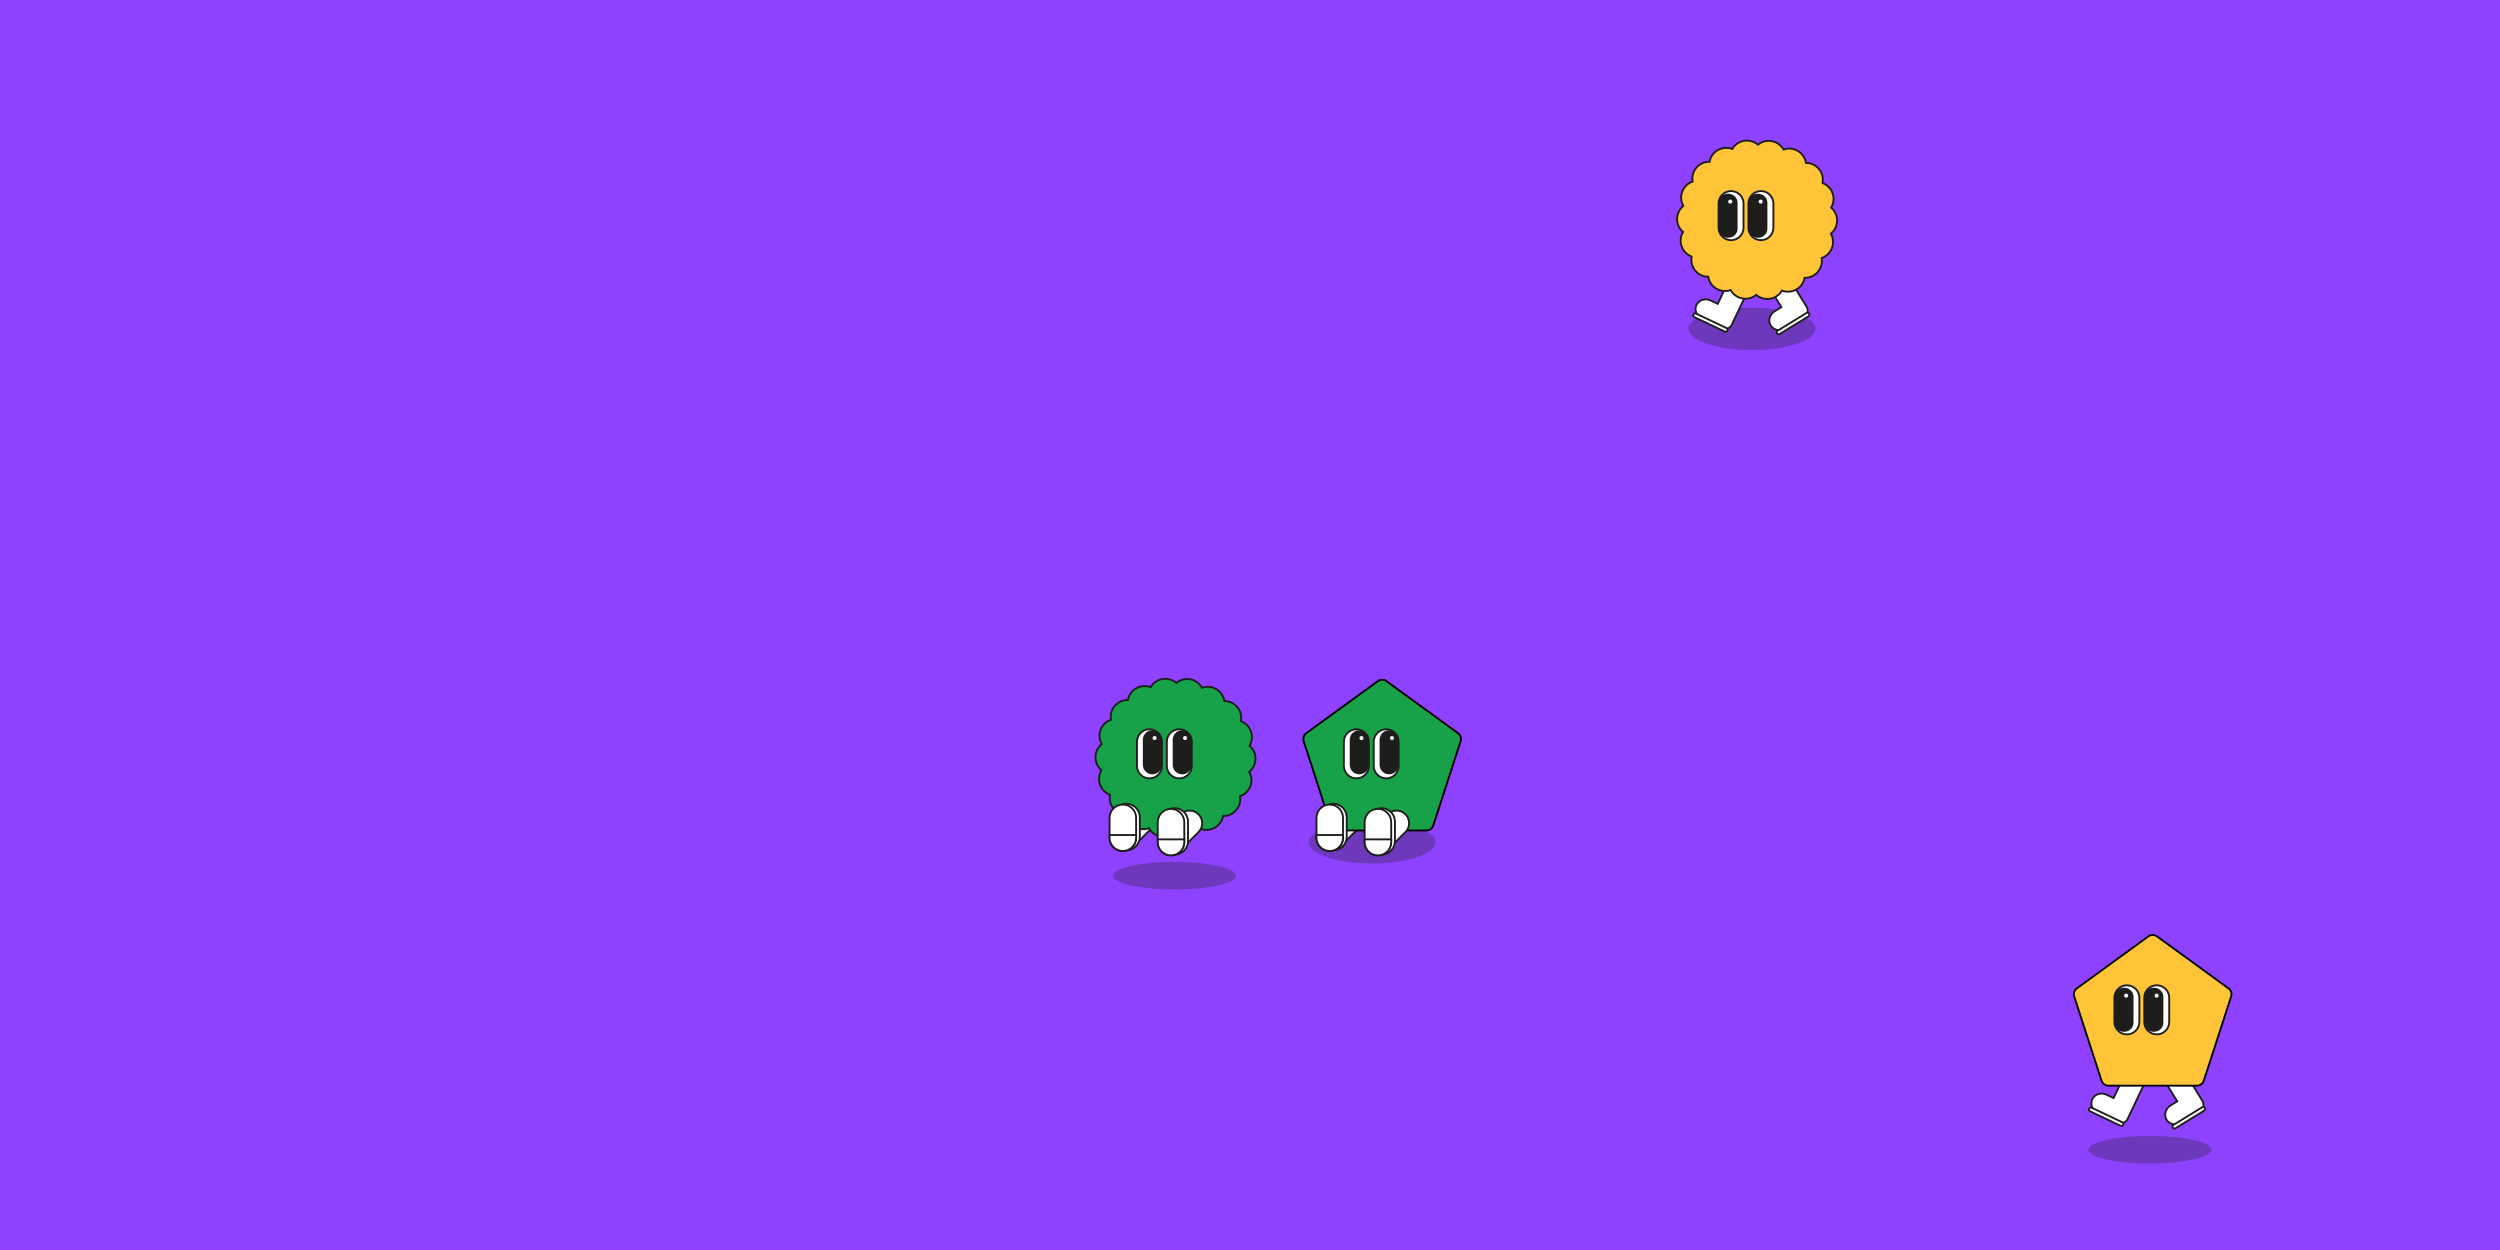 <svg width="100%" height="100%" viewBox="0 0 1440 720" fill="none" xmlns="http://www.w3.org/2000/svg">
<rect x="0" y="0" width="1440" height="720" fill="#333333" stroke="none"/>
<rect width="780" height="770" fill="#8E41FF"/>
<rect width="1440" height="770" fill="#8E41FF"/>
<ellipse opacity="0.3" cx="676.483" cy="504.398" rx="35.448" ry="7.958" fill="#222222"/>
<path d="M666.005 474.408C668.843 471.57 668.843 466.968 666.005 464.13C663.167 461.292 658.565 461.292 655.727 464.13L644.582 475.275C641.744 478.113 641.744 482.715 644.582 485.553C647.42 488.391 652.022 488.391 654.861 485.553L666.005 474.408Z" fill="white" stroke="#1D1D1B" stroke-width="1.085" stroke-miterlimit="10"/>
<path d="M719.57 444.58C719.57 444.58 719.634 444.535 719.67 444.507C723.821 441.024 724.36 434.844 720.877 430.703C720.53 430.282 720.146 429.917 719.744 429.569C719.762 429.533 719.789 429.505 719.808 429.469C722.514 424.779 720.905 418.791 716.224 416.085C715.749 415.81 715.264 415.591 714.77 415.408C714.77 415.372 714.789 415.326 714.798 415.289C715.739 409.96 712.174 404.877 706.844 403.935C706.305 403.843 705.775 403.807 705.244 403.798C705.244 403.761 705.244 403.716 705.226 403.679C704.284 398.349 699.201 394.793 693.872 395.725C693.332 395.817 692.82 395.963 692.327 396.146C692.308 396.109 692.29 396.073 692.272 396.036C689.566 391.346 683.569 389.746 678.888 392.453C678.413 392.727 677.983 393.038 677.581 393.376C677.553 393.348 677.526 393.321 677.489 393.294C673.339 389.81 667.159 390.359 663.685 394.5C663.337 394.921 663.036 395.36 662.77 395.817C662.734 395.799 662.697 395.78 662.661 395.771C657.578 393.924 651.946 396.539 650.1 401.631C649.917 402.143 649.789 402.664 649.688 403.176C649.652 403.176 649.606 403.176 649.569 403.176C644.157 403.176 639.769 407.564 639.769 412.976C639.769 413.525 639.824 414.055 639.906 414.576C639.87 414.585 639.833 414.595 639.787 414.613C634.704 416.459 632.081 422.091 633.927 427.174C634.11 427.686 634.348 428.161 634.604 428.628C634.576 428.655 634.54 428.673 634.503 428.701C630.353 432.184 629.813 438.364 633.297 442.505C633.644 442.926 634.028 443.291 634.43 443.639C634.412 443.675 634.384 443.703 634.366 443.739C631.66 448.429 633.269 454.417 637.95 457.123C638.425 457.397 638.91 457.617 639.403 457.8C639.403 457.836 639.385 457.882 639.376 457.919C638.434 463.248 642 468.331 647.33 469.273C647.869 469.364 648.399 469.401 648.929 469.41C648.929 469.447 648.929 469.492 648.948 469.529C649.889 474.859 654.972 478.415 660.302 477.483C660.842 477.391 661.353 477.245 661.847 477.062C661.865 477.099 661.884 477.135 661.902 477.172C664.608 481.862 670.605 483.461 675.286 480.755C675.761 480.481 676.191 480.17 676.593 479.832C676.621 479.859 676.648 479.887 676.685 479.914C680.835 483.397 687.015 482.849 690.489 478.708C690.837 478.287 691.138 477.848 691.403 477.391C691.44 477.409 691.476 477.428 691.513 477.437C696.596 479.284 702.228 476.669 704.074 471.577C704.257 471.065 704.385 470.544 704.486 470.032C704.522 470.032 704.568 470.032 704.604 470.032C710.017 470.032 714.405 465.644 714.405 460.232C714.405 459.683 714.35 459.153 714.268 458.632C714.304 458.623 714.341 458.613 714.386 458.595C719.469 456.748 722.093 451.117 720.246 446.034C720.064 445.522 719.826 445.047 719.57 444.58V444.58Z" fill="#17A249" stroke="#1D1D1B" stroke-width="1.085" stroke-miterlimit="10"/>
<path d="M669.271 427.238C669.271 423.27 666.054 420.053 662.085 420.053C658.117 420.053 654.899 423.27 654.899 427.238V441.162C654.899 445.13 658.117 448.347 662.085 448.347C666.054 448.347 669.271 445.13 669.271 441.162V427.238Z" fill="white" stroke="#1D1D1B" stroke-width="1.085" stroke-miterlimit="10"/>
<path d="M686.467 427.238C686.467 423.27 683.25 420.053 679.281 420.053C675.313 420.053 672.096 423.27 672.096 427.238V441.162C672.096 445.13 675.313 448.347 679.281 448.347C683.25 448.347 686.467 445.13 686.467 441.162V427.238Z" fill="white" stroke="#1D1D1B" stroke-width="1.085" stroke-miterlimit="10"/>
<path d="M669.271 426.114C669.271 423.074 666.809 420.61 663.772 420.61C660.735 420.61 658.273 423.074 658.273 426.114V440.513C658.273 443.552 660.735 446.016 663.772 446.016C666.809 446.016 669.271 443.552 669.271 440.513V426.114Z" fill="#1D1D1B"/>
<path d="M686.467 426.114C686.467 423.074 684.005 420.61 680.968 420.61C677.931 420.61 675.469 423.074 675.469 426.114V440.513C675.469 443.552 677.931 446.016 680.968 446.016C684.005 446.016 686.467 443.552 686.467 440.513V426.114Z" fill="#1D1D1B"/>
<path d="M690.335 479.302C693.174 476.464 693.174 471.862 690.335 469.024C687.497 466.186 682.895 466.186 680.057 469.024L670.432 478.65C667.593 481.488 667.593 486.09 670.432 488.928C673.27 491.766 677.872 491.766 680.71 488.928L690.335 479.302Z" fill="white" stroke="#1D1D1B" stroke-width="1.085" stroke-miterlimit="10"/>
<path d="M676.502 492.266H676.511C680.813 492.266 684.3 488.778 684.3 484.477V473.268C684.3 468.967 680.813 465.479 676.511 465.479H676.502C672.2 465.479 668.713 468.967 668.713 473.268V484.477C668.713 488.778 672.2 492.266 676.502 492.266Z" fill="white" stroke="#1D1D1B" stroke-width="1.085" stroke-miterlimit="10"/>
<path d="M674.499 492.704H674.509C678.73 492.704 682.151 489.283 682.151 485.062V473.561C682.151 469.34 678.73 465.918 674.509 465.918H674.499C670.279 465.918 666.857 469.34 666.857 473.561V485.062C666.857 489.283 670.279 492.704 674.499 492.704Z" fill="white" stroke="#1D1D1B" stroke-width="1.085" stroke-miterlimit="10"/>
<path d="M648.746 489.761H648.755C653.057 489.761 656.544 486.273 656.544 481.972V470.764C656.544 466.462 653.057 462.975 648.755 462.975H648.746C644.444 462.975 640.957 466.462 640.957 470.764V481.972C640.957 486.273 644.444 489.761 648.746 489.761Z" fill="white" stroke="#1D1D1B" stroke-width="1.085" stroke-miterlimit="10"/>
<path d="M646.754 490.2H646.763C650.984 490.2 654.406 486.778 654.406 482.557V471.056C654.406 466.835 650.984 463.414 646.763 463.414H646.754C642.533 463.414 639.111 466.835 639.111 471.056V482.557C639.111 486.778 642.533 490.2 646.754 490.2Z" fill="white" stroke="#1D1D1B" stroke-width="1.085" stroke-miterlimit="10"/>
<path d="M646.754 490.19C642.53 490.19 639.111 486.762 639.111 482.548V480.957H654.406V482.548C654.406 486.771 650.977 490.19 646.763 490.19H646.754Z" fill="white" stroke="#1D1D1B" stroke-width="1.085" stroke-miterlimit="10"/>
<path d="M674.499 492.704C670.276 492.704 666.857 489.276 666.857 485.062V483.471H682.151V485.062C682.151 489.285 678.723 492.704 674.509 492.704H674.499Z" fill="white" stroke="#1D1D1B" stroke-width="1.085" stroke-miterlimit="10"/>
<path d="M682.591 426.827C683.535 426.827 684.3 426.061 684.3 425.117C684.3 424.173 683.535 423.408 682.591 423.408C681.646 423.408 680.881 424.173 680.881 425.117C680.881 426.061 681.646 426.827 682.591 426.827Z" fill="white" stroke="#1D1D1B" stroke-width="1.085" stroke-miterlimit="10"/>
<path d="M665.039 426.827C665.983 426.827 666.748 426.061 666.748 425.117C666.748 424.173 665.983 423.408 665.039 423.408C664.094 423.408 663.329 424.173 663.329 425.117C663.329 426.061 664.094 426.827 665.039 426.827Z" fill="white" stroke="#1D1D1B" stroke-width="1.085" stroke-miterlimit="10"/>
<ellipse opacity="0.3" cx="790.324" cy="485.136" rx="36.533" ry="12.208" fill="#222222"/>
<path d="M785.179 474.408C788.018 471.57 788.018 466.968 785.179 464.13C782.341 461.291 777.739 461.291 774.901 464.13L763.756 475.274C760.918 478.113 760.918 482.714 763.756 485.553C766.595 488.391 771.196 488.391 774.035 485.553L785.179 474.408Z" fill="white" stroke="#1D1D1B" stroke-width="1.085" stroke-miterlimit="10"/>
<path d="M766.663 475.456L766.663 475.456L750.923 426.986C750.923 426.986 750.923 426.985 750.923 426.985C750.361 425.251 750.972 423.369 752.444 422.3L752.444 422.3L793.65 392.343L793.65 392.343C794.371 391.818 795.22 391.543 796.112 391.543C797.005 391.543 797.854 391.818 798.575 392.343L798.575 392.343L839.779 422.3C839.779 422.3 839.779 422.3 839.779 422.3C841.251 423.371 841.862 425.254 841.299 426.985L841.299 426.985L825.562 475.456L825.562 475.456C824.999 477.19 823.398 478.354 821.579 478.354H770.646C768.824 478.354 767.226 477.191 766.663 475.456Z" fill="#17A249" stroke="black" stroke-width="1.085"/>
<path d="M788.444 427.238C788.444 423.27 785.227 420.053 781.258 420.053C777.29 420.053 774.073 423.27 774.073 427.238V441.162C774.073 445.13 777.29 448.347 781.258 448.347C785.227 448.347 788.444 445.13 788.444 441.162V427.238Z" fill="white" stroke="#1D1D1B" stroke-width="1.085" stroke-miterlimit="10"/>
<path d="M805.64 427.238C805.64 423.27 802.423 420.053 798.455 420.053C794.486 420.053 791.269 423.27 791.269 427.238V441.162C791.269 445.13 794.486 448.347 798.455 448.347C802.423 448.347 805.64 445.13 805.64 441.162V427.238Z" fill="white" stroke="#1D1D1B" stroke-width="1.085" stroke-miterlimit="10"/>
<path d="M788.445 426.114C788.445 423.074 785.983 420.61 782.946 420.61C779.909 420.61 777.447 423.074 777.447 426.114V440.513C777.447 443.552 779.909 446.016 782.946 446.016C785.983 446.016 788.445 443.552 788.445 440.513V426.114Z" fill="#1D1D1B"/>
<path d="M805.641 426.114C805.641 423.074 803.179 420.61 800.142 420.61C797.105 420.61 794.643 423.074 794.643 426.114V440.513C794.643 443.552 797.105 446.016 800.142 446.016C803.179 446.016 805.641 443.552 805.641 440.513V426.114Z" fill="#1D1D1B"/>
<path d="M809.509 479.302C812.347 476.464 812.347 471.862 809.509 469.024C806.67 466.186 802.068 466.186 799.23 469.024L789.605 478.65C786.766 481.488 786.766 486.09 789.605 488.928C792.443 491.766 797.045 491.766 799.883 488.928L809.509 479.302Z" fill="white" stroke="#1D1D1B" stroke-width="1.085" stroke-miterlimit="10"/>
<path d="M795.676 492.266H795.685C799.987 492.266 803.474 488.778 803.474 484.477V473.268C803.474 468.967 799.987 465.479 795.685 465.479H795.676C791.374 465.479 787.887 468.967 787.887 473.268V484.477C787.887 488.778 791.374 492.266 795.676 492.266Z" fill="white" stroke="#1D1D1B" stroke-width="1.085" stroke-miterlimit="10"/>
<path d="M793.673 492.704H793.682C797.903 492.704 801.325 489.283 801.325 485.062V473.561C801.325 469.34 797.903 465.918 793.682 465.918H793.673C789.452 465.918 786.03 469.34 786.03 473.561V485.062C786.03 489.283 789.452 492.704 793.673 492.704Z" fill="white" stroke="#1D1D1B" stroke-width="1.085" stroke-miterlimit="10"/>
<path d="M767.92 489.761H767.929C772.231 489.761 775.719 486.273 775.719 481.972V470.764C775.719 466.462 772.231 462.975 767.929 462.975H767.92C763.619 462.975 760.131 466.462 760.131 470.764V481.972C760.131 486.273 763.619 489.761 767.92 489.761Z" fill="white" stroke="#1D1D1B" stroke-width="1.085" stroke-miterlimit="10"/>
<path d="M765.927 490.199H765.937C770.158 490.199 773.579 486.778 773.579 482.557V471.056C773.579 466.835 770.158 463.413 765.937 463.413H765.927C761.707 463.413 758.285 466.835 758.285 471.056V482.557C758.285 486.778 761.707 490.199 765.927 490.199Z" fill="white" stroke="#1D1D1B" stroke-width="1.085" stroke-miterlimit="10"/>
<path d="M765.927 490.19C761.704 490.19 758.285 486.762 758.285 482.548V480.957H773.579V482.548C773.579 486.771 770.151 490.19 765.937 490.19H765.927Z" fill="white" stroke="#1D1D1B" stroke-width="1.085" stroke-miterlimit="10"/>
<path d="M793.673 492.704C789.449 492.704 786.03 489.276 786.03 485.062V483.471H801.325V485.062C801.325 489.285 797.897 492.704 793.682 492.704H793.673Z" fill="white" stroke="#1D1D1B" stroke-width="1.085" stroke-miterlimit="10"/>
<path d="M801.764 426.827C802.708 426.827 803.474 426.061 803.474 425.117C803.474 424.173 802.708 423.408 801.764 423.408C800.82 423.408 800.054 424.173 800.054 425.117C800.054 426.061 800.82 426.827 801.764 426.827Z" fill="white" stroke="#1D1D1B" stroke-width="1.085" stroke-miterlimit="10"/>
<path d="M784.212 426.827C785.156 426.827 785.922 426.061 785.922 425.117C785.922 424.173 785.156 423.408 784.212 423.408C783.268 423.408 782.503 424.173 782.503 425.117C782.503 426.061 783.268 426.827 784.212 426.827Z" fill="white" stroke="#1D1D1B" stroke-width="1.085" stroke-miterlimit="10"/>
<ellipse opacity="0.3" cx="1009.16" cy="189.424" rx="36.533" ry="12.208" fill="#222222"/>
<path d="M1005.54 155.588C1002.43 154.117 998.794 155.278 997.414 158.185L989.414 175.024L985.291 173.068C982.183 171.596 978.544 172.757 977.164 175.664C975.784 178.572 977.182 182.128 980.291 183.6L991.618 188.984C993.848 190.045 996.463 189.213 997.459 187.119L999.818 182.146L1000.66 180.373L1008.66 163.533C1010.04 160.626 1008.64 157.069 1005.53 155.598L1005.54 155.588Z" fill="white" stroke="#1D1D1B" stroke-width="1.085" stroke-miterlimit="10"/>
<path d="M994.456 188.962L976.809 180.579C976.28 180.327 975.648 180.552 975.397 181.081L975.334 181.214C975.082 181.743 975.308 182.375 975.837 182.626L993.483 191.009C994.012 191.261 994.645 191.036 994.896 190.507L994.959 190.374C995.21 189.845 994.985 189.213 994.456 188.962Z" fill="white" stroke="#1D1D1B" stroke-width="1.085" stroke-miterlimit="10"/>
<path d="M1018.58 152.791C1015.65 154.592 1014.64 158.277 1016.33 161.019L1026.09 176.899L1022.21 179.285C1019.28 181.086 1018.27 184.77 1019.96 187.513C1021.64 190.255 1025.39 191.014 1028.31 189.213L1039 182.64C1041.1 181.342 1041.83 178.7 1040.62 176.725L1037.74 172.035L1036.71 170.362L1026.94 154.483C1025.26 151.74 1021.51 150.981 1018.59 152.782L1018.58 152.791Z" fill="white" stroke="#1D1D1B" stroke-width="1.085" stroke-miterlimit="10"/>
<path d="M1040.53 180.259L1023.88 190.493C1023.38 190.799 1023.23 191.453 1023.54 191.952L1023.61 192.076C1023.92 192.575 1024.57 192.731 1025.07 192.424L1041.71 182.19C1042.21 181.883 1042.37 181.23 1042.06 180.731L1041.98 180.607C1041.68 180.108 1041.02 179.952 1040.53 180.259Z" fill="white" stroke="#1D1D1B" stroke-width="1.085" stroke-miterlimit="10"/>
<path d="M1054.57 134.58C1054.57 134.58 1054.63 134.535 1054.67 134.507C1058.82 131.024 1059.36 124.844 1055.88 120.703C1055.53 120.282 1055.15 119.917 1054.74 119.569C1054.76 119.533 1054.79 119.505 1054.81 119.469C1057.51 114.779 1055.9 108.791 1051.22 106.085C1050.75 105.81 1050.26 105.591 1049.77 105.408C1049.77 105.372 1049.79 105.326 1049.8 105.289C1050.74 99.96 1047.17 94.876 1041.84 93.935C1041.3 93.844 1040.77 93.807 1040.24 93.798C1040.24 93.761 1040.24 93.716 1040.23 93.679C1039.28 88.349 1034.2 84.793 1028.87 85.725C1028.33 85.817 1027.82 85.963 1027.33 86.146C1027.31 86.109 1027.29 86.073 1027.27 86.036C1024.57 81.346 1018.57 79.746 1013.89 82.453C1013.41 82.727 1012.98 83.038 1012.58 83.376C1012.55 83.348 1012.53 83.321 1012.49 83.294C1008.34 79.811 1002.16 80.359 998.685 84.5C998.337 84.921 998.036 85.36 997.77 85.817C997.734 85.799 997.697 85.78 997.661 85.771C992.578 83.924 986.946 86.539 985.1 91.631C984.917 92.143 984.789 92.664 984.688 93.176C984.652 93.176 984.606 93.176 984.569 93.176C979.157 93.176 974.769 97.564 974.769 102.976C974.769 103.525 974.824 104.055 974.906 104.576C974.87 104.585 974.833 104.595 974.787 104.613C969.704 106.459 967.081 112.091 968.927 117.174C969.11 117.686 969.348 118.161 969.604 118.628C969.576 118.655 969.54 118.673 969.503 118.701C965.353 122.184 964.813 128.364 968.297 132.505C968.644 132.926 969.028 133.291 969.43 133.639C969.412 133.675 969.384 133.703 969.366 133.739C966.66 138.429 968.269 144.417 972.95 147.123C973.425 147.397 973.91 147.617 974.403 147.8C974.403 147.836 974.385 147.882 974.376 147.919C973.434 153.248 977 158.331 982.33 159.273C982.869 159.364 983.399 159.401 983.929 159.41C983.929 159.447 983.929 159.492 983.948 159.529C984.889 164.859 989.972 168.415 995.302 167.483C995.842 167.391 996.353 167.245 996.847 167.062C996.865 167.099 996.884 167.135 996.902 167.172C999.608 171.862 1005.61 173.461 1010.29 170.755C1010.76 170.481 1011.19 170.17 1011.59 169.832C1011.62 169.859 1011.65 169.887 1011.68 169.914C1015.84 173.397 1022.02 172.849 1025.49 168.708C1025.84 168.287 1026.14 167.848 1026.4 167.391C1026.44 167.409 1026.48 167.428 1026.51 167.437C1031.6 169.284 1037.23 166.669 1039.07 161.577C1039.26 161.065 1039.39 160.544 1039.49 160.032C1039.52 160.032 1039.57 160.032 1039.6 160.032C1045.02 160.032 1049.4 155.644 1049.4 150.232C1049.4 149.683 1049.35 149.153 1049.27 148.632C1049.3 148.623 1049.34 148.613 1049.39 148.595C1054.47 146.748 1057.09 141.117 1055.25 136.034C1055.06 135.522 1054.83 135.047 1054.57 134.58V134.58Z" fill="#FFC438" stroke="#1D1D1B" stroke-width="1.085" stroke-miterlimit="10"/>
<path d="M1004.27 117.238C1004.27 113.27 1001.05 110.053 997.084 110.053C993.116 110.053 989.899 113.27 989.899 117.238V131.161C989.899 135.13 993.116 138.347 997.084 138.347C1001.05 138.347 1004.27 135.13 1004.27 131.161V117.238Z" fill="white" stroke="#1D1D1B" stroke-width="1.085" stroke-miterlimit="10"/>
<path d="M1021.47 117.238C1021.47 113.27 1018.25 110.053 1014.28 110.053C1010.31 110.053 1007.09 113.27 1007.09 117.238V131.161C1007.09 135.13 1010.31 138.347 1014.28 138.347C1018.25 138.347 1021.47 135.13 1021.47 131.161V117.238Z" fill="white" stroke="#1D1D1B" stroke-width="1.085" stroke-miterlimit="10"/>
<path d="M1000.84 116.709C1000.84 113.868 998.371 111.565 995.325 111.565C992.278 111.565 989.809 113.868 989.809 116.709V131.825C989.809 134.667 992.278 136.97 995.325 136.97C998.371 136.97 1000.84 134.667 1000.84 131.825V116.709Z" fill="#1D1D1B"/>
<path d="M1018.02 116.709C1018.02 113.868 1015.55 111.565 1012.51 111.565C1009.46 111.565 1006.99 113.868 1006.99 116.709V131.825C1006.99 134.667 1009.46 136.97 1012.51 136.97C1015.55 136.97 1018.02 134.667 1018.02 131.825V116.709Z" fill="#1D1D1B"/>
<path d="M1014.15 117.836C1015.1 117.836 1015.86 117.071 1015.86 116.127C1015.86 115.183 1015.1 114.417 1014.15 114.417C1013.21 114.417 1012.44 115.183 1012.44 116.127C1012.44 117.071 1013.21 117.836 1014.15 117.836Z" fill="white" stroke="#1D1D1B" stroke-width="1.085" stroke-miterlimit="10"/>
<path d="M996.6 117.836C997.544 117.836 998.31 117.071 998.31 116.127C998.31 115.183 997.544 114.417 996.6 114.417C995.656 114.417 994.89 115.183 994.89 116.127C994.89 117.071 995.656 117.836 996.6 117.836Z" fill="white" stroke="#1D1D1B" stroke-width="1.085" stroke-miterlimit="10"/>
<ellipse opacity="0.3" cx="1238.31" cy="662.248" rx="35.448" ry="7.958" fill="#222222"/>
<path d="M1233.54 613.056C1230.43 611.584 1226.79 612.745 1225.41 615.652L1217.41 632.492L1213.29 630.535C1210.18 629.063 1206.54 630.224 1205.16 633.132C1203.78 636.039 1205.18 639.595 1208.29 641.067L1219.62 646.452C1221.85 647.512 1224.46 646.68 1225.46 644.587L1227.82 639.613L1228.66 637.84L1236.66 621C1238.04 618.093 1236.64 614.537 1233.53 613.065L1233.54 613.056Z" fill="white" stroke="#1D1D1B" stroke-width="1.085" stroke-miterlimit="10"/>
<path d="M1222.46 646.428L1204.81 638.045C1204.28 637.794 1203.65 638.019 1203.4 638.548L1203.33 638.68C1203.08 639.209 1203.31 639.842 1203.84 640.093L1221.48 648.476C1222.01 648.727 1222.65 648.502 1222.9 647.973L1222.96 647.841C1223.21 647.312 1222.99 646.679 1222.46 646.428Z" fill="white" stroke="#1D1D1B" stroke-width="1.085" stroke-miterlimit="10"/>
<path d="M1246.58 610.258C1243.65 612.059 1242.64 615.743 1244.33 618.486L1254.09 634.366L1250.21 636.752C1247.28 638.553 1246.27 642.237 1247.96 644.98C1249.64 647.722 1253.39 648.481 1256.31 646.68L1267 640.107C1269.1 638.809 1269.83 636.167 1268.62 634.192L1265.74 629.502L1264.71 627.829L1254.94 611.95C1253.26 609.207 1249.51 608.448 1246.59 610.249L1246.58 610.258Z" fill="white" stroke="#1D1D1B" stroke-width="1.085" stroke-miterlimit="10"/>
<path d="M1268.53 637.726L1251.88 647.96C1251.38 648.266 1251.23 648.92 1251.54 649.418L1251.61 649.543C1251.92 650.042 1252.57 650.198 1253.07 649.891L1269.71 639.657C1270.21 639.35 1270.37 638.697 1270.06 638.198L1269.98 638.073C1269.68 637.575 1269.02 637.419 1268.53 637.726Z" fill="white" stroke="#1D1D1B" stroke-width="1.085" stroke-miterlimit="10"/>
<path d="M1210.49 622.456L1210.49 622.456L1194.75 573.986C1194.75 573.986 1194.75 573.985 1194.75 573.985C1194.19 572.251 1194.8 570.369 1196.27 569.3L1196.27 569.3L1237.48 539.343L1237.48 539.343C1238.2 538.818 1239.05 538.543 1239.94 538.543C1240.83 538.543 1241.68 538.818 1242.4 539.343L1242.4 539.343L1283.6 569.3C1283.6 569.3 1283.61 569.3 1283.61 569.3C1285.08 570.371 1285.69 572.254 1285.13 573.985L1285.13 573.985L1269.39 622.456L1269.39 622.456C1268.83 624.19 1267.22 625.354 1265.41 625.354H1214.47C1212.65 625.354 1211.05 624.191 1210.49 622.456Z" fill="#FFC438" stroke="black" stroke-width="1.085"/>
<path d="M1232.27 574.705C1232.27 570.736 1229.05 567.519 1225.08 567.519C1221.12 567.519 1217.9 570.736 1217.9 574.705V588.628C1217.9 592.597 1221.12 595.814 1225.08 595.814C1229.05 595.814 1232.27 592.597 1232.27 588.628V574.705Z" fill="white" stroke="#1D1D1B" stroke-width="1.085" stroke-miterlimit="10"/>
<path d="M1249.47 574.705C1249.47 570.736 1246.25 567.519 1242.28 567.519C1238.31 567.519 1235.09 570.736 1235.09 574.705V588.628C1235.09 592.597 1238.31 595.814 1242.28 595.814C1246.25 595.814 1249.47 592.597 1249.47 588.628V574.705Z" fill="white" stroke="#1D1D1B" stroke-width="1.085" stroke-miterlimit="10"/>
<path d="M1228.9 574.07C1228.9 571.229 1226.44 568.926 1223.39 568.926C1220.34 568.926 1217.87 571.229 1217.87 574.07V589.187C1217.87 592.028 1220.34 594.331 1223.39 594.331C1226.44 594.331 1228.9 592.028 1228.9 589.187V574.07Z" fill="#1D1D1B"/>
<path d="M1246.09 574.07C1246.09 571.229 1243.62 568.926 1240.57 568.926C1237.52 568.926 1235.05 571.229 1235.05 574.07V589.187C1235.05 592.028 1237.52 594.331 1240.57 594.331C1243.62 594.331 1246.09 592.028 1246.09 589.187V574.07Z" fill="#1D1D1B"/>
<path d="M1242.22 575.198C1243.16 575.198 1243.93 574.432 1243.93 573.488C1243.93 572.544 1243.16 571.778 1242.22 571.778C1241.27 571.778 1240.51 572.544 1240.51 573.488C1240.51 574.432 1241.27 575.198 1242.22 575.198Z" fill="white" stroke="#1D1D1B" stroke-width="1.085" stroke-miterlimit="10"/>
<path d="M1224.66 575.198C1225.61 575.198 1226.37 574.432 1226.37 573.488C1226.37 572.544 1225.61 571.778 1224.66 571.778C1223.72 571.778 1222.95 572.544 1222.95 573.488C1222.95 574.432 1223.72 575.198 1224.66 575.198Z" fill="white" stroke="#1D1D1B" stroke-width="1.085" stroke-miterlimit="10"/>
</svg>
